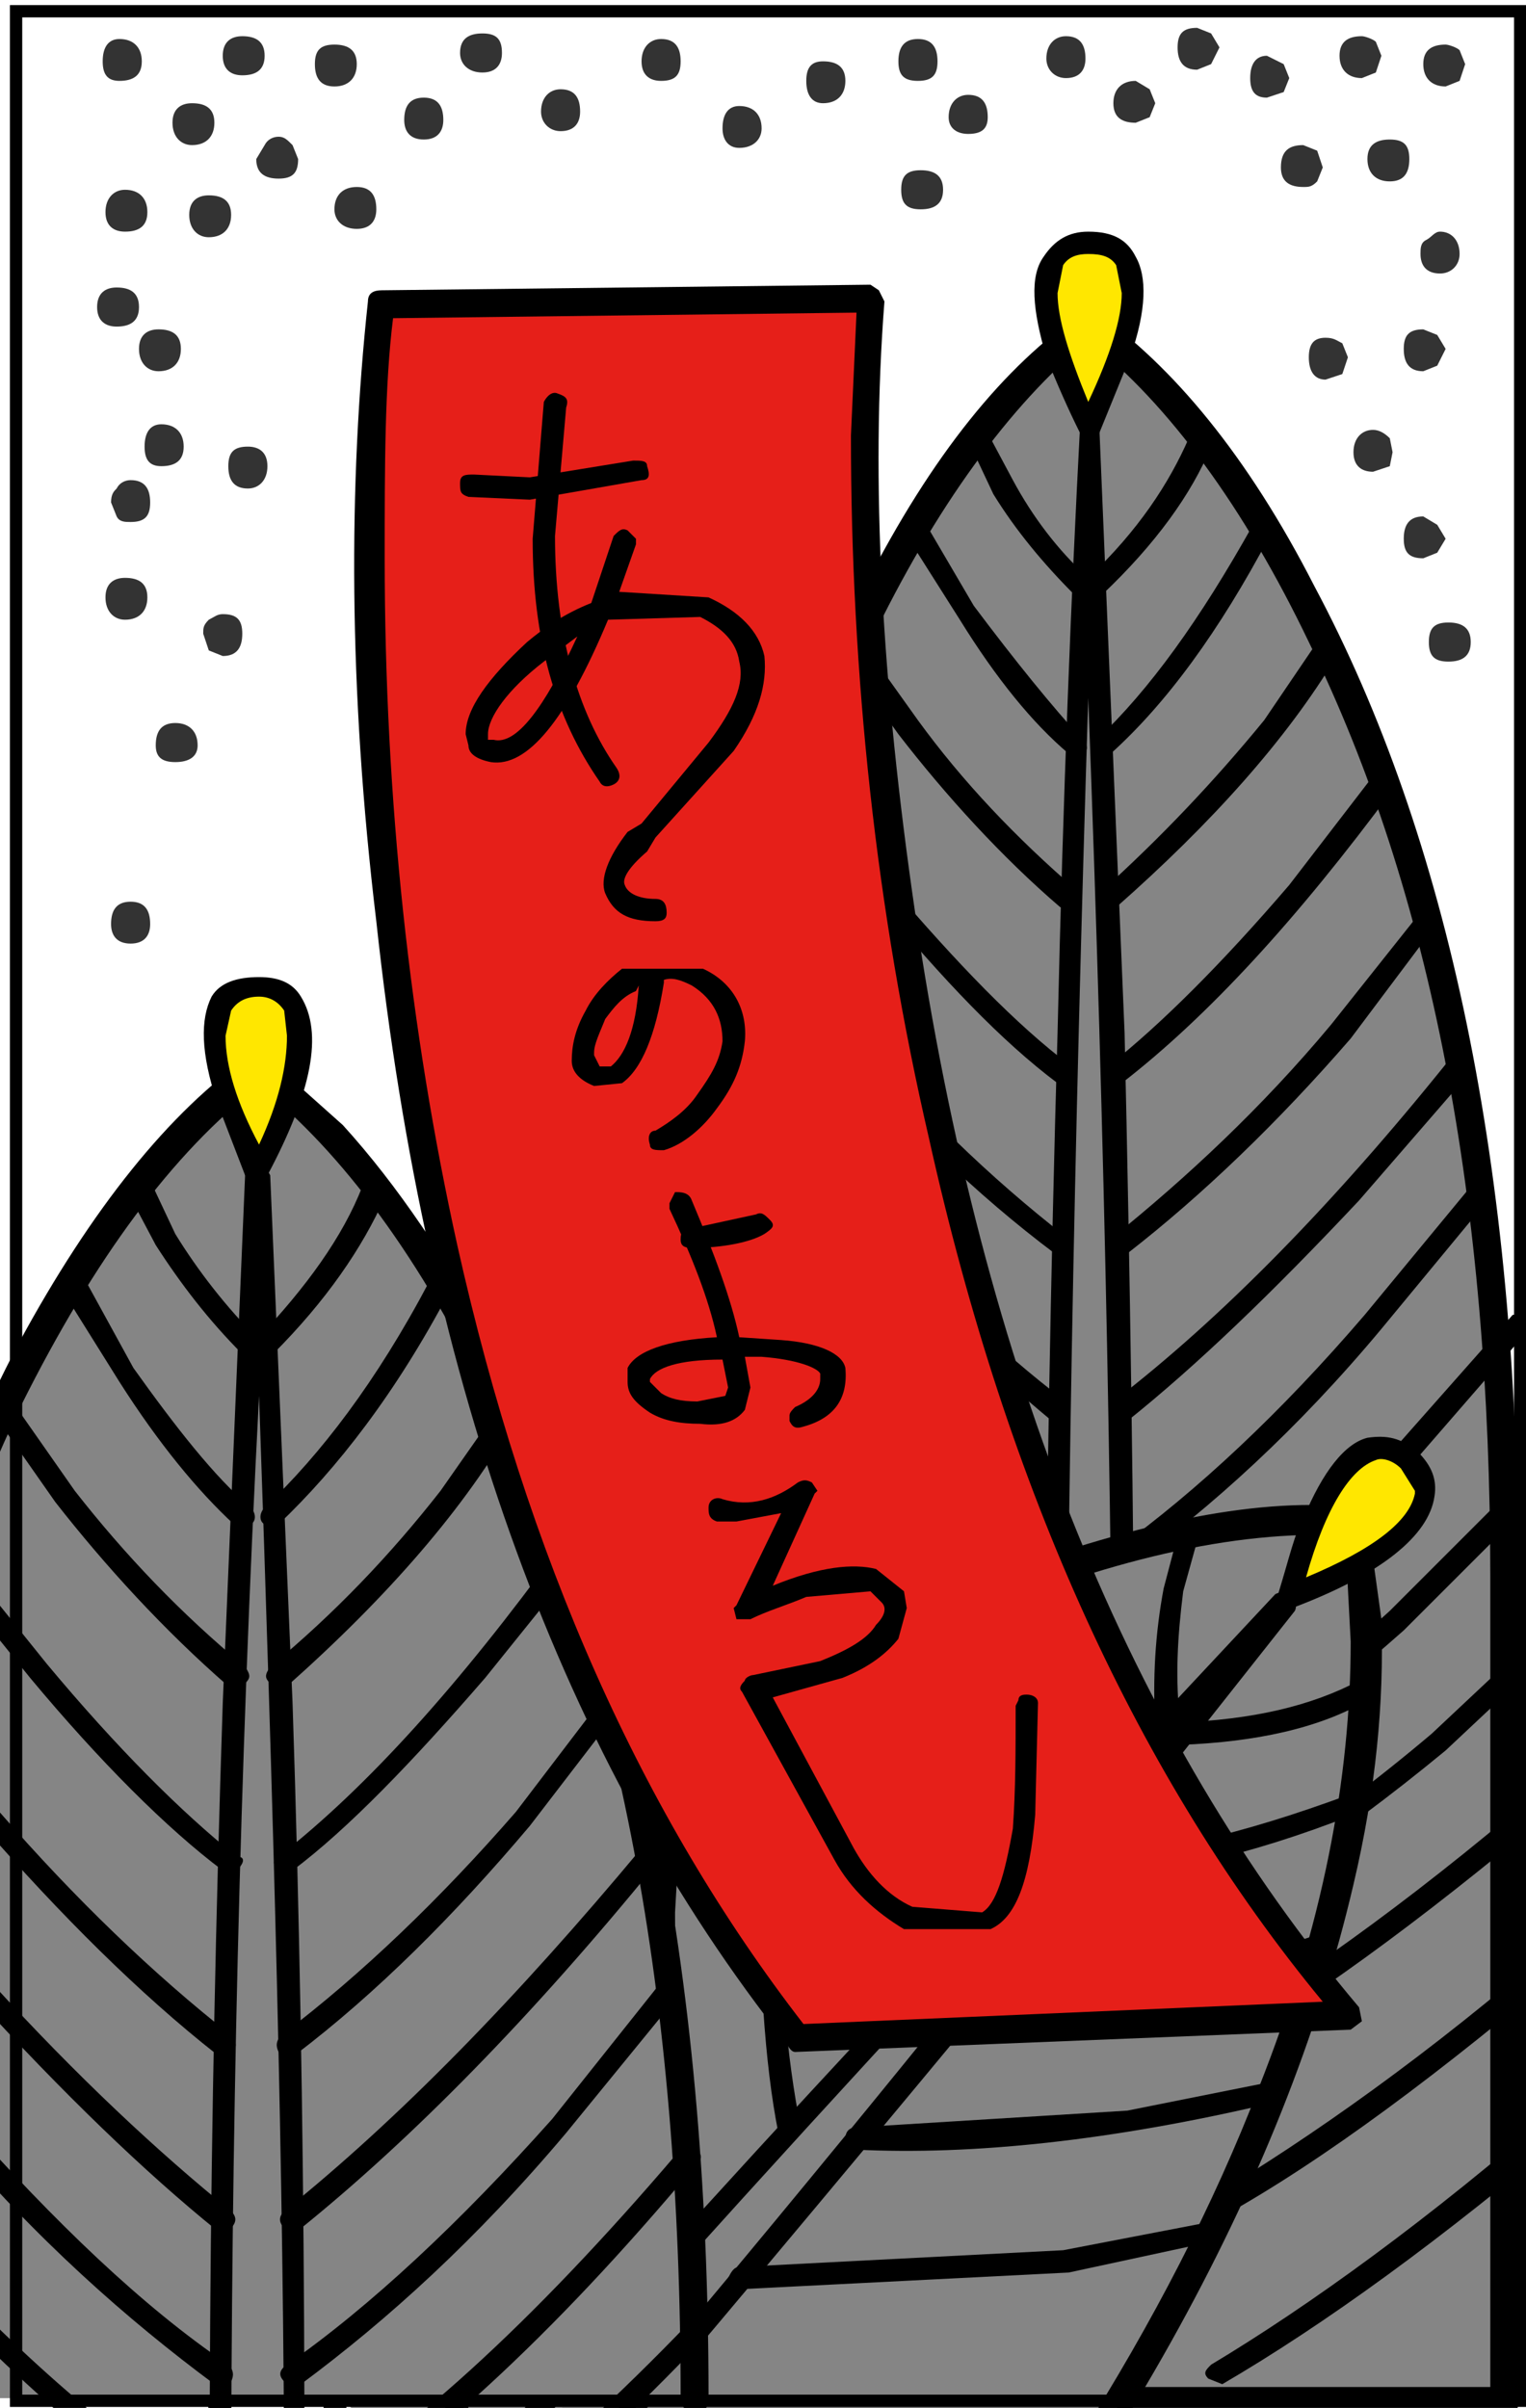 <?xml version="1.0" encoding="utf-8"?>
<!-- Generator: Adobe Illustrator 13.0.0, SVG Export Plug-In . SVG Version: 6.00 Build 14948)  -->
<!DOCTYPE svg PUBLIC "-//W3C//DTD SVG 1.1//EN" "http://www.w3.org/Graphics/SVG/1.1/DTD/svg11.dtd">
<svg version="1.1" id="圖層_1" xmlns="http://www.w3.org/2000/svg" xmlns:xlink="http://www.w3.org/1999/xlink" x="0px" y="0px"
	 width="372px" height="587px" viewBox="0 0 372 587" enable-background="new 0 0 372 587" xml:space="preserve">
<g>
	<g>
		<g>
			<path fill="#333333" d="M72.677,38.776l-1.361-3.402c-1.363-1.363-2.043-2.043-3.402-2.043c-1.362,0-2.722,0.68-3.403,2.043
				l-2.043,3.402c0,3.405,2.043,4.764,5.447,4.764C71.316,43.54,72.677,42.181,72.677,38.776z"/>
		</g>
	</g>
	<g>
		<g>
			<path fill="#333333" d="M52.259,29.926c0-3.402-2.042-4.763-5.445-4.763c-2.721,0-4.765,1.36-4.765,4.763
				c0,3.404,2.045,5.447,4.765,5.447C50.218,35.373,52.259,33.33,52.259,29.926z"/>
		</g>
	</g>
	<g>
		<g>
			<path fill="#333333" d="M44.093,85.057c0-3.403-2.044-4.766-5.447-4.766c-2.721,0-4.762,1.362-4.762,4.766
				c0,3.402,2.042,5.444,4.762,5.444C42.049,90.5,44.093,88.459,44.093,85.057z"/>
		</g>
	</g>
	<g>
		<g>
			<path fill="#333333" d="M141.418,27.206c0-3.404-1.357-5.444-4.762-5.444c-2.725,0-4.765,2.04-4.765,5.444
				c0,2.72,2.04,4.765,4.765,4.765C140.061,31.972,141.418,29.926,141.418,27.206z"/>
		</g>
	</g>
	<g>
		<g>
			<path fill="#333333" d="M108.069,29.246c0-3.403-1.364-5.444-4.764-5.444c-3.404,0-4.764,2.041-4.764,5.444
				c0,2.726,1.36,4.765,4.764,4.765C106.706,34.011,108.069,31.972,108.069,29.246z"/>
		</g>
	</g>
	<g>
		<g>
			<path fill="#333333" d="M223.771,9.51c-3.398,0-4.763,2.042-4.763,5.445c0,3.403,1.364,4.762,4.763,4.762
				c3.405,0,4.77-1.359,4.77-4.762C228.54,11.552,227.176,9.51,223.771,9.51z"/>
		</g>
	</g>
	<g>
		<g>
			<path fill="#333333" d="M185.66,31.29c0-3.403-2.043-5.447-5.446-5.447c-2.721,0-4.083,2.043-4.083,5.447
				c0,2.721,1.364,4.761,4.083,4.761C183.617,36.051,185.66,34.011,185.66,31.29z"/>
		</g>
	</g>
	<g>
		<g>
			<path fill="#333333" d="M36.606,122.49c0-3.403-1.361-5.444-4.767-5.444c-1.358,0-2.722,0.677-3.402,2.04
				c-0.679,0.682-1.36,1.362-1.36,3.402l1.36,3.404c0.68,1.361,2.043,1.361,3.402,1.361
				C35.245,127.254,36.606,125.894,36.606,122.49z"/>
		</g>
	</g>
	<g>
		<g>
			<path fill="#333333" d="M59.063,154.48c0-3.403-1.357-4.766-4.761-4.766c-1.363,0-2.043,0.681-3.404,1.362
				c-1.36,1.359-1.36,2.041-1.36,3.403l1.36,4.08l3.404,1.364C57.707,159.923,59.063,157.882,59.063,154.48z"/>
		</g>
	</g>
	<g>
		<g>
			<path fill="#333333" d="M48.177,181.705c0-3.403-2.043-5.448-5.446-5.448c-3.403,0-4.763,2.044-4.763,5.448
				c0,2.72,1.36,4.079,4.763,4.079C46.134,185.784,48.177,184.425,48.177,181.705z"/>
		</g>
	</g>
	<g>
		<g>
			<path fill="#333333" d="M35.924,51.708c0-3.403-2.042-5.447-5.443-5.447c-2.723,0-4.768,2.044-4.768,5.447
				c0,3.402,2.044,4.762,4.768,4.762C33.883,56.47,35.924,55.11,35.924,51.708z"/>
		</g>
	</g>
	<g>
		<g>
			<path fill="#333333" d="M34.566,14.955c0-3.402-2.044-5.445-5.447-5.445c-2.722,0-4.085,2.042-4.085,5.445
				c0,3.403,1.363,4.762,4.085,4.762C32.521,19.717,34.566,18.358,34.566,14.955z"/>
		</g>
	</g>
	<g>
		<g>
			<path fill="#333333" d="M314.292,19.037l-1.363-3.404l-4.083-2.04c-2.723,0-4.078,2.04-4.078,5.444s1.355,4.766,4.078,4.766
				l4.083-1.362L314.292,19.037z"/>
		</g>
	</g>
	<g>
		<g>
			<path fill="#333333" d="M281.624,25.163l-1.365-3.401l-3.399-2.045c-3.407,0-5.446,2.045-5.446,5.446
				c0,3.404,2.039,4.763,5.446,4.763l3.399-1.359L281.624,25.163z"/>
		</g>
	</g>
	<g>
		<g>
			<path fill="#333333" d="M343.558,38.776c0-3.402-1.358-4.765-4.761-4.765s-5.451,1.363-5.451,4.765
				c0,3.405,2.048,5.443,5.451,5.443C342.199,44.219,343.558,42.181,343.558,38.776z"/>
		</g>
	</g>
	<g>
		<g>
			<path fill="#333333" d="M355.812,61.916c0-3.402-2.045-5.447-4.766-5.447c-1.36,0-2.038,1.362-3.403,2.044
				c-1.362,0.681-1.362,2.041-1.362,3.402c0,2.722,1.362,4.761,4.766,4.761C353.767,66.679,355.812,64.638,355.812,61.916z"/>
		</g>
	</g>
	<g>
		<g>
			<path fill="#333333" d="M240.785,28.568c0-3.403-1.362-5.447-4.766-5.447c-2.718,0-4.763,2.043-4.763,5.447
				c0,2.722,2.046,4.081,4.763,4.081C239.426,32.649,240.785,31.29,240.785,28.568z"/>
		</g>
	</g>
	<g>
		<g>
			<path fill="#333333" d="M357.168,15.633l-1.356-3.402c-0.684-0.677-2.723-1.359-3.402-1.359c-3.4,0-5.449,1.359-5.449,4.761
				c0,3.404,2.049,5.447,5.449,5.447l3.402-1.363L357.168,15.633z"/>
		</g>
	</g>
	<g>
		<g>
			<path fill="#333333" d="M322.458,40.817l-1.362-4.083l-3.4-1.361c-3.403,0-5.443,1.361-5.443,5.444
				c0,3.402,2.04,4.766,5.443,4.766c1.36,0,2.042,0,3.4-1.364L322.458,40.817z"/>
		</g>
	</g>
	<g>
		<g>
			<path fill="#333333" d="M352.409,85.057l-2.047-3.403l-3.402-1.362c-3.401,0-4.759,1.362-4.759,4.766
				c0,3.402,1.357,5.444,4.759,5.444l3.402-1.361L352.409,85.057z"/>
		</g>
	</g>
	<g>
		<g>
			<path fill="#333333" d="M328.587,87.098l-1.363-3.405c-1.359-0.677-2.038-1.358-4.087-1.358c-2.718,0-4.081,1.358-4.081,4.763
				c0,3.403,1.364,5.445,4.081,5.445l4.087-1.362L328.587,87.098z"/>
		</g>
	</g>
	<g>
		<g>
			<path fill="#333333" d="M352.409,131.337l-2.047-3.404l-3.402-2.04c-3.401,0-4.759,2.04-4.759,5.444
				c0,3.401,1.357,4.764,4.759,4.764l3.402-1.363L352.409,131.337z"/>
		</g>
	</g>
	<g>
		<g>
			<path fill="#333333" d="M339.474,110.241l-0.677-3.403c-1.363-1.363-2.724-2.046-4.087-2.046c-2.719,0-4.768,2.046-4.768,5.449
				c0,3.401,2.049,4.762,4.768,4.762l4.087-1.36L339.474,110.241z"/>
		</g>
	</g>
	<g>
		<g>
			<path fill="#333333" d="M358.53,156.519c0-3.402-2.04-4.767-5.441-4.767c-3.402,0-4.769,1.364-4.769,4.767
				c0,3.403,1.366,4.766,4.769,4.766C356.49,161.286,358.53,159.923,358.53,156.519z"/>
		</g>
	</g>
	<g>
		<g>
			<path fill="#333333" d="M264.608,14.273c0-3.401-1.364-5.446-4.764-5.446c-2.721,0-4.768,2.044-4.768,5.446
				c0,2.722,2.047,4.763,4.768,4.763C263.244,19.037,264.608,16.995,264.608,14.273z"/>
		</g>
	</g>
	<g>
		<g>
			<path fill="#333333" d="M165.92,14.955c0-3.402-1.363-5.445-4.764-5.445c-2.723,0-4.761,2.042-4.761,5.445
				c0,3.403,2.039,4.762,4.761,4.762C164.557,19.717,165.92,18.358,165.92,14.955z"/>
		</g>
	</g>
	<g>
		<g>
			<path fill="#333333" d="M86.971,15.633c0-3.402-2.042-4.761-5.445-4.761c-3.399,0-4.764,1.359-4.764,4.761
				c0,3.404,1.363,5.447,4.764,5.447C84.929,21.08,86.971,19.037,86.971,15.633z"/>
		</g>
	</g>
	<g>
		<g>
			<path fill="#333333" d="M56.342,52.388c0-3.402-2.041-4.765-5.445-4.765c-2.72,0-4.765,1.362-4.765,4.765
				c0,3.404,2.045,5.444,4.765,5.444C54.302,57.833,56.342,55.792,56.342,52.388z"/>
		</g>
	</g>
	<g>
		<g>
			<path fill="#333333" d="M35.924,145.629c0-3.404-2.042-4.763-5.443-4.763c-2.723,0-4.768,1.359-4.768,4.763
				c0,3.403,2.044,5.446,4.768,5.446C33.883,151.076,35.924,149.033,35.924,145.629z"/>
		</g>
	</g>
	<g>
		<g>
			<path fill="#333333" d="M36.606,225.263c0-3.404-1.361-5.448-4.767-5.448c-3.402,0-4.763,2.044-4.763,5.448
				c0,2.722,1.36,4.761,4.763,4.761C35.245,230.023,36.606,227.984,36.606,225.263z"/>
		</g>
	</g>
	<g>
		<g>
			<path fill="#333333" d="M65.191,113.643c0-3.401-2.042-4.766-4.764-4.766c-3.403,0-4.768,1.364-4.768,4.766
				c0,3.403,1.365,5.444,4.768,5.444C63.149,119.086,65.191,117.046,65.191,113.643z"/>
		</g>
	</g>
	<g>
		<g>
			<path fill="#333333" d="M44.774,108.877c0-3.402-2.044-5.444-5.447-5.444c-2.722,0-4.083,2.042-4.083,5.444
				c0,3.403,1.361,4.766,4.083,4.766C42.73,113.643,44.774,112.28,44.774,108.877z"/>
		</g>
	</g>
	<g>
		<g>
			<path fill="#333333" d="M33.883,74.849c0-3.404-2.043-4.766-5.445-4.766c-2.723,0-4.763,1.362-4.763,4.766
				c0,3.401,2.04,4.766,4.763,4.766C31.84,79.614,33.883,78.249,33.883,74.849z"/>
		</g>
	</g>
	<g>
		<g>
			<path fill="#333333" d="M206.081,19.717c0-3.402-2.051-4.762-5.452-4.762c-2.718,0-4.079,1.36-4.079,4.762
				c0,3.403,1.362,5.446,4.079,5.446C204.03,25.163,206.081,23.121,206.081,19.717z"/>
		</g>
	</g>
	<g>
		<g>
			<path fill="#333333" d="M229.899,46.261c0-3.403-2.046-4.762-5.451-4.762c-3.399,0-4.757,1.358-4.757,4.762
				c0,3.402,1.357,4.765,4.757,4.765C227.854,51.026,229.899,49.663,229.899,46.261z"/>
		</g>
	</g>
	<g>
		<g>
			<path fill="#333333" d="M91.735,51.026c0-3.402-1.362-5.443-4.764-5.443c-3.403,0-5.445,2.041-5.445,5.443
				c0,2.723,2.042,4.766,5.445,4.766C90.373,55.792,91.735,53.749,91.735,51.026z"/>
		</g>
	</g>
	<g>
		<g>
			<path fill="#333333" d="M122.363,12.912c0-3.402-1.364-4.761-4.766-4.761c-3.404,0-5.445,1.359-5.445,4.761
				c0,2.721,2.042,4.765,5.445,4.765S122.363,15.633,122.363,12.912z"/>
		</g>
	</g>
	<g>
		<g>
			<path fill="#333333" d="M64.51,13.592c0-3.403-2.043-4.765-5.447-4.765c-2.721,0-4.761,1.362-4.761,4.765
				c0,3.403,2.042,4.766,4.761,4.766C62.467,18.358,64.51,16.995,64.51,13.592z"/>
		</g>
	</g>
	<g>
		<g>
			<path fill="#333333" d="M297.276,11.552l-2.041-3.401l-3.403-1.365c-3.398,0-4.764,1.365-4.764,4.766
				c0,3.402,1.365,5.443,4.764,5.443l3.403-1.363L297.276,11.552z"/>
		</g>
	</g>
	<g>
		<g>
			<path fill="#333333" d="M336.75,13.592l-1.355-3.403c-0.685-0.679-2.725-1.362-3.402-1.362c-3.404,0-5.449,1.362-5.449,4.765
				c0,3.403,2.045,5.444,5.449,5.444l3.402-1.358L336.75,13.592z"/>
		</g>
	</g>
	<g>
		<g>
			<path fill="#858585" d="M265.286,79.614c-16.33,10.887-33.345,31.987-49.683,63.294
				c-34.029,61.935-51.046,142.927-51.046,241.616l-25.181,200.779h227.321V384.524c0-98.688-17.013-179.681-50.365-241.616
				C299.318,111.601,282.302,90.5,265.286,79.614z"/>
		</g>
	</g>
	<g>
		<g>
			<path d="M267.334,76.21c-0.685-0.682-2.726-0.682-3.403,0c-19.062,12.93-36.755,34.709-53.091,66.698
				c-32.669,61.253-49.683,142.246-49.683,241.616l-25.18,200.091v0.688l1.357,2.041c0.682,0.676,1.364,1.359,2.043,1.359h227.321
				c2.725,0,3.405-0.684,3.405-3.399v-200.78c0-99.37-17.016-180.362-49.685-241.616C304.082,110.918,285.704,89.14,267.334,76.21z
				 M212.2,156.519c15.653-32.666,34.032-57.851,53.086-73.504c19.74,15.653,38.118,40.838,53.77,73.504
				c29.952,61.255,44.241,136.802,44.241,228.003v197.374H143.461l24.501-196.691v-0.683
				C167.962,293.321,182.934,217.774,212.2,156.519z"/>
		</g>
	</g>
	<g>
		<g>
			<path d="M265.286,102.071c-1.355,0-2.042,1.361-2.042,2.722c-2.039,38.797-4.081,87.798-5.44,147.013
				c-3.404,118.42-4.081,231.404-2.727,338.263c0,2.039,1.363,2.724,2.727,2.724c2.041,0,2.723-0.686,2.723-2.724l-0.682-110.259
				c0-98.69,2.037-201.463,5.441-309.679c4.087,108.216,6.128,210.988,6.128,309.679l-0.678,110.259
				c0,2.039,0.678,2.724,2.716,2.724c1.366,0,2.044-0.686,2.044-2.724c2.047-106.858,1.363-219.157-1.354-338.263l-6.128-147.013
				C268.013,103.433,267.334,102.071,265.286,102.071z"/>
		</g>
	</g>
	<g>
		<g>
			<path d="M241.465,106.838c-0.68-2.046-1.356-2.727-3.402-2.046c-2.043,0.682-2.721,2.046-1.355,4.085l5.441,11.571
				c5.444,8.848,12.251,17.016,19.731,24.5c1.364,1.361,2.728,1.361,4.091,0c1.363-1.358,1.363-2.722-0.686-4.082
				c-7.482-6.805-13.613-14.974-18.37-23.821L241.465,106.838z"/>
		</g>
	</g>
	<g>
		<g>
			<path d="M237.384,147.674l-11.57-19.74c-1.365-2.04-2.043-2.04-3.404-0.68c-2.038,0.68-2.038,2.042-1.36,3.403l12.935,20.419
				c8.844,14.291,17.69,25.181,26.543,32.668c0.679,1.362,2.719,1.362,3.404,0c1.355-0.681,1.355-2.04,0-3.404
				C256.44,172.173,247.593,161.286,237.384,147.674z"/>
		</g>
	</g>
	<g>
		<g>
			<path d="M263.244,221.177c0.687-2.041,0.687-3.403-0.677-4.084c-14.975-12.931-27.909-26.543-38.797-41.517l-13.611-19.056
				c-0.681-1.361-2.041-2.04-3.402-0.679c-1.364,0.679-2.04,2.042-1.364,4.084l13.613,19.054
				c11.569,14.976,25.185,29.95,39.475,42.199h4.764V221.177z"/>
		</g>
	</g>
	<g>
		<g>
			<path d="M261.205,263.376c1.362-1.362,1.362-2.724,0-3.401c-13.612-10.21-27.902-25.186-44.238-44.241l-20.417-26.545
				c-0.679-1.36-2.729-1.36-4.086-0.678c-1.36,2.04-1.36,3.403,0,4.081l21.099,26.546c16.339,19.737,30.628,34.708,44.242,44.917
				L261.205,263.376z"/>
		</g>
	</g>
	<g>
		<g>
			<path d="M260.526,305.571c0.679-2.041,0.679-2.723-0.682-4.084c-18.38-14.29-36.074-31.306-53.088-51.722L186.34,223.22
				c-0.68-2.042-2.723-2.042-4.085-0.678c-2.04,0.678-2.04,2.039-0.678,3.403c0,2.041,6.805,10.885,21.1,27.222
				c17.017,20.419,35.388,38.112,54.45,52.406h3.4V305.571z"/>
		</g>
	</g>
	<g>
		<g>
			<path d="M176.129,257.93l-2.72,0.68c-0.684,1.365-0.684,2.042,0,3.403l26.542,30.626c21.098,22.459,40.156,40.157,56.488,53.769
				l3.405-0.683l0.683-2.041l-0.683-2.04c-16.331-12.253-35.396-30.627-55.815-52.41l-26.535-30.625
				C176.809,258.61,176.809,257.93,176.129,257.93z"/>
		</g>
	</g>
	<g>
		<g>
			<path d="M172.726,289.236c-0.681-1.361-2.039-2.039-3.402-0.679c-1.362,1.362-2.041,2.722-0.681,4.082l25.177,31.309
				c21.106,24.502,42.199,43.561,61.942,57.856l4.081-0.687c0.683-2.038,0.683-2.717-1.363-3.4
				c-19.733-14.294-39.475-33.351-60.569-57.173L172.726,289.236z"/>
		</g>
	</g>
	<g>
		<g>
			<path d="M162.516,320.545l-4.083-0.68c-0.68,1.362-1.357,2.722,0,4.083l31.311,36.071c24.497,25.186,46.964,44.234,66.021,55.131
				c2.04,0.686,2.718,0.686,4.08-0.686c0.682-2.035,0.682-3.401-1.363-4.081c-18.373-11.566-40.838-29.266-64.661-54.448
				L162.516,320.545z"/>
		</g>
	</g>
	<g>
		<g>
			<path fill="#FFE700" d="M265.286,104.111l9.531-22.458c3.404-14.976,0.678-22.458-9.531-22.458
				c-9.521,0-12.25,7.484-8.162,22.458C258.481,89.14,261.882,96.627,265.286,104.111z"/>
		</g>
	</g>
	<g>
		<g>
			<path d="M275.495,87.098c4.089-11.569,4.089-19.738,1.364-24.501c-2.042-4.083-5.446-6.126-11.573-6.126
				c-4.76,0-8.162,2.044-10.887,6.126c-3.403,4.764-2.726,12.932,0.678,24.501c2.727,6.805,5.449,12.934,8.167,18.377
				c0.687,1.363,1.364,1.363,2.042,1.363c2.048,0,2.727,0,2.727-1.363L275.495,87.098z M265.286,61.916
				c3.402,0,5.45,0.68,6.806,2.722l1.36,6.805c0,6.125-2.716,14.976-8.165,26.544c-4.759-11.568-7.482-20.418-7.482-26.544
				l1.359-6.805C260.526,62.597,262.567,61.916,265.286,61.916z"/>
		</g>
	</g>
	<g>
		<g>
			<path d="M163.88,364.104c-1.365-0.68-2.724-0.68-4.084,0c-1.364,1.363-1.364,3.406,0,4.09l29.947,29.257
				c23.142,21.103,44.915,37.434,66.021,49.011c2.04,0.679,2.718,0.679,4.08-0.687c0.682-2.037,0.682-3.399-1.363-3.399
				c-20.419-12.251-42.192-27.909-65.339-49.686L163.88,364.104z"/>
		</g>
	</g>
	<g>
		<g>
			<path d="M148.906,391.325c-0.684-0.681-2.722-0.681-4.083,0c-0.684,1.364-0.684,3.405,0,4.091l34.028,31.306
				c27.229,22.457,53.09,39.474,77.589,50.368c1.364,0.677,3.404,0,4.086-0.687c0-2.04,0-3.404-2.045-4.085
				c-24.5-10.211-49.002-27.227-76.227-49.678L148.906,391.325z"/>
		</g>
	</g>
	<g>
		<g>
			<path d="M138.016,417.868c-0.682-1.355-2.039-1.355-3.402,0c-2.041,1.371-2.041,2.727,0,4.09l22.462,20.417
				c17.691,14.973,32.667,26.54,46.277,34.029l3.404-0.686c1.363-2.032,0.679-3.4-0.676-4.078
				c-12.937-7.486-27.91-19.057-45.602-33.354L138.016,417.868z"/>
		</g>
	</g>
	<g>
		<g>
			<path d="M293.196,104.793c-1.364-0.681-2.728,0-3.405,2.046c-4.764,10.886-12.248,22.458-24.504,34.029
				c-0.678,2.042-0.678,3.404,0,4.082c1.364,1.361,2.726,1.361,3.403,0c12.935-12.25,21.778-24.5,26.546-36.071
				C295.235,106.838,295.235,105.475,293.196,104.793z"/>
		</g>
	</g>
	<g>
		<g>
			<path d="M308.846,127.254c-1.359-1.36-3.398-1.36-3.398,0.68c-12.937,23.143-25.188,40.158-38.11,52.406
				c-2.05,1.365-2.05,2.042,0,3.404c0.676,1.362,2.719,1.362,3.399,0c13.612-12.25,26.54-29.945,38.79-53.086
				C310.888,129.296,310.888,127.254,308.846,127.254z"/>
		</g>
	</g>
	<g>
		<g>
			<path d="M325.187,155.84c-2.049-1.36-3.402-0.682-4.09,0.679l-12.928,19.056c-12.254,14.974-25.183,28.586-39.48,41.517
				c-1.354,1.364-1.354,2.722-0.676,4.084h4.079c23.144-20.418,41.521-40.837,53.772-61.254
				C326.543,158.56,325.865,157.201,325.187,155.84z"/>
		</g>
	</g>
	<g>
		<g>
			<path d="M338.797,188.51l-4.087,0.678l-20.418,26.545c-16.331,19.056-31.306,34.032-44.237,44.241
				c-1.365,0.677-1.365,2.039,0,3.401l3.397,0.677c21.106-16.333,42.881-40.155,66.021-71.463
				C340.152,191.913,340.152,190.55,338.797,188.51z"/>
		</g>
	</g>
	<g>
		<g>
			<path d="M349.008,222.541c-2.049-1.364-2.728-1.364-3.407,0.678L324.5,249.764c-17.014,20.417-35.392,37.433-53.087,51.722
				c-1.358,1.362-1.358,2.044-0.677,4.085h4.081c18.379-14.292,36.757-31.988,54.446-52.406l20.422-27.223
				C350.362,224.58,350.362,223.219,349.008,222.541z"/>
		</g>
	</g>
	<g>
		<g>
			<path d="M357.168,258.61h-4.079c-27.902,34.711-55.128,62.618-81.675,83.037l-0.678,2.039l0.678,2.041l3.403,0.682
				c17.015-13.61,35.392-31.308,56.489-53.769l26.545-30.625C359.216,260.652,358.53,259.291,357.168,258.61z"/>
		</g>
	</g>
	<g>
		<g>
			<path d="M361.935,288.558l-3.404,0.679l-25.86,31.309c-20.418,23.823-40.837,42.879-60.578,57.173
				c-1.355,0.684-1.355,1.362-0.679,3.4l4.082,0.687c19.74-14.296,40.838-33.354,61.255-57.856l25.869-31.309
				C363.297,291.279,363.297,289.92,361.935,288.558z"/>
		</g>
	</g>
	<g>
		<g>
			<path d="M272.774,410.385c-1.362,1.362-2.039,2.047-1.362,4.081c0.68,1.371,2.728,1.371,4.082,0.686
				c19.74-10.896,40.838-29.944,66.02-55.131l31.312-36.071c0.68-0.682,0.68-2.722,0-4.084l-4.086,0.682l-31.306,35.39
				C312.929,381.119,291.832,398.818,272.774,410.385z"/>
		</g>
	</g>
	<g>
		<g>
			<path d="M271.413,445.774c0.679,1.365,2.039,1.365,3.404,0.687c21.098-11.577,43.562-27.908,67.382-49.011l29.266-29.257
				c1.361-1.37,1.361-2.727-0.687-4.09c-0.675-0.68-2.039-0.68-3.399,0l-28.582,28.586c-23.82,21.776-45.603,37.435-66.705,49.686
				C270.736,442.375,270.736,443.738,271.413,445.774z"/>
		</g>
	</g>
	<g>
		<g>
			<path d="M271.413,476.404c0,0.687,2.039,1.363,3.404,0.687c24.501-10.895,50.369-27.911,77.592-50.368l33.347-31.307
				c1.363-0.684,1.363-2.726,0-4.088c-0.678-0.684-2.041-0.684-3.402,0l-33.345,31.313c-26.55,22.451-52.409,39.467-76.917,49.677
				C270.736,472.999,270.055,474.364,271.413,476.404z"/>
		</g>
	</g>
	<g>
		<g>
			<path d="M426.59,394.047c-0.677-1.357-2.038-1.357-3.401,0l-42.876,38.12c-31.992,27.908-61.257,49.004-85.076,63.292
				c-1.361,1.365-2.04,2.048-0.676,4.084l3.4,0.683c24.498-14.297,53.764-36.071,86.432-63.975l42.197-38.115
				C427.953,397.45,427.953,395.416,426.59,394.047z"/>
		</g>
	</g>
	<g>
		<g>
			<path d="M426.59,434.884c-0.677-1.355-2.038-1.355-3.401,0l-42.876,38.115c-31.992,27.91-61.257,48.33-85.076,62.618
				c-1.361,1.357-2.04,2.725-0.676,4.08l3.4,0.677c24.498-13.608,53.764-35.383,86.432-63.284l42.197-38.118
				C427.953,437.607,427.953,436.251,426.59,434.884z"/>
		</g>
	</g>
	<g>
		<g>
			<path d="M426.59,475.719l-3.401-0.678l-42.876,38.112c-31.992,27.906-61.257,49.012-85.076,63.299
				c-1.361,1.359-2.04,2.042-0.676,3.405l3.4,1.355c24.498-14.29,53.764-35.387,86.432-63.289l42.197-38.801
				C427.953,477.767,427.953,476.404,426.59,475.719z"/>
		</g>
	</g>
	<g>
		<g>
			<path fill="#858585" d="M246.23,386.563c-70.102,25.867-139.525,79.632-208.944,158.586l161.985,140.2
				c68.741-78.945,111.616-155.182,127.271-228.68c5.448-23.143,7.488-44.24,6.127-63.302l-2.728-22.458
				C308.846,368.193,280.944,373.63,246.23,386.563z"/>
		</g>
	</g>
	<g>
		<g>
			<path d="M35.245,547.868l4.765-0.684c63.976-73.499,127.953-123.866,193.972-151.769c35.391-14.982,66.695-22.463,93.922-21.103
				l1.36,25.862c0,33.353-6.806,69.422-22.456,108.896c-21.781,56.494-59.215,115.026-110.258,174.231l-0.679,2.047l0.679,2.726
				l5.44-0.685c68.746-78.953,110.938-155.178,127.952-228.004c5.452-23.138,7.492-44.237,6.808-64.657l-3.403-24.505
				c0-2.032-0.677-2.716-2.04-2.716c-23.82-2.722-53.084,3.4-88.479,16.326c-70.101,27.228-138.842,79.64-207.583,159.267
				C33.883,545.15,33.883,545.827,35.245,547.868z"/>
		</g>
	</g>
	<g>
		<g>
			<path d="M314.978,388.612c-1.364-0.686-2.726-0.686-4.089,0l-87.795,93.915C152.991,557.391,88.331,630.902,28.438,702.366
				c-1.36,2.042-0.679,2.725,0.68,4.078l3.403-0.677c74.869-89.156,157.221-181.038,245.701-274.965
				c-78.271,99.366-157.221,193.296-237.531,282.451l-1.362,1.361c0,1.362,0.681,2.04,1.362,2.719c1.358,1.372,2.722,1.372,4.085,0
				c61.931-69.414,125.229-144.282,191.245-223.915l79.636-100.729C316.333,391.325,315.656,389.289,314.978,388.612z"/>
		</g>
	</g>
	<g>
		<g>
			<path d="M290.469,372.275c-2.037-0.679-2.717,0-3.4,2.038l-3.405,12.929c-2.039,10.895-2.719,21.786-2.039,34.03
				c0,1.37,1.362,2.047,3.402,2.047l2.726-2.723c-1.363-11.567-0.685-21.776,0.68-32.668l3.399-12.252
				C292.511,374.313,291.832,373.63,290.469,372.275z"/>
		</g>
	</g>
	<g>
		<g>
			<path d="M262.567,379.082c-1.362-0.679-2.723,0-3.404,2.038l-4.086,24.507c-2.041,18.372-3.403,33.346-1.354,45.593l2.718,2.048
				c1.364,0,2.042-0.684,2.042-2.725c-0.678-11.57-0.678-25.869,2.046-44.236l4.081-23.823
				C264.608,381.119,264.608,379.082,262.567,379.082z"/>
		</g>
	</g>
	<g>
		<g>
			<path d="M229.899,391.325c-2.046,0-2.724,0-3.4,2.044l-2.729,25.184c-0.677,20.419,0,40.835,3.405,61.257
				c0,1.361,0.678,2.718,2.724,2.718c1.357-0.679,2.719-2.036,2.042-3.403c-2.726-19.734-3.401-40.152-2.042-60.57l2.042-23.822
				C232.618,392.689,231.257,391.325,229.899,391.325z"/>
		</g>
	</g>
	<g>
		<g>
			<path d="M189.743,414.466c-2.04,0-3.403,0.686-3.403,2.724l-1.363,35.394c0,27.226,1.363,50.36,4.767,67.374
				c0,1.372,0.681,2.049,3.399,2.049c1.365-0.678,2.044-2.049,2.044-3.404c-3.403-17.016-5.443-38.793-4.763-65.335l2.04-35.4
				C192.464,415.837,191.104,415.151,189.743,414.466z"/>
		</g>
	</g>
	<g>
		<g>
			<path d="M164.557,428.078c-2.041-0.679-2.72,0-3.4,2.046l-2.041,36.071c-0.684,28.587,2.041,55.812,6.804,79.631l1.363,2.042
				l2.041,0.684c2.042-0.684,2.722-2.046,2.042-3.401c-5.446-24.505-6.809-50.368-6.809-78.954l2.044-35.393
				C166.601,428.76,165.92,428.078,164.557,428.078z"/>
		</g>
	</g>
	<g>
		<g>
			<path d="M132.571,450.542c-2.044,0-3.404,1.354-3.404,2.725l0.684,42.87c1.358,31.997,4.08,59.222,7.483,81.674
				c0.682,1.37,2.043,2.047,3.405,2.047c2.042,0,2.042-1.364,2.042-3.405c-3.403-21.093-6.804-48.318-7.488-80.314l-0.68-42.87
				C134.613,451.896,133.931,450.542,132.571,450.542z"/>
		</g>
	</g>
	<g>
		<g>
			<path d="M107.391,471.64c-2.043,0-2.725,0.679-2.725,2.046l-1.36,44.237c0,33.346,3.4,62.613,8.849,88.481
				c0.68,1.355,2.041,2.034,3.404,2.034c2.042-0.679,2.721-2.034,2.042-3.403c-5.445-25.177-8.849-54.448-8.849-87.111l1.361-43.56
				C110.111,472.999,109.433,472.318,107.391,471.64z"/>
		</g>
	</g>
	<g>
		<g>
			<path d="M77.442,490.017c-1.365,0-2.722,0.684-2.722,2.717v49.691c2.041,38.112,6.805,68.061,14.97,90.521
				c0.68,1.362,1.364,2.044,3.404,1.362c1.361-0.682,2.043-1.362,1.361-3.404c-7.486-21.78-12.249-51.721-14.294-88.479v-49.691
				C80.162,490.7,79.482,490.017,77.442,490.017z"/>
		</g>
	</g>
	<g>
		<g>
			<path fill="#FFE700" d="M314.292,389.289c7.491-2.725,14.972-6.806,21.103-10.886c12.926-8.178,15.651-16.338,8.164-22.467
				c-7.485-6.125-14.293-2.724-21.1,10.888C319.056,374.313,315.656,381.119,314.292,389.289z"/>
		</g>
	</g>
	<g>
		<g>
			<path d="M349.686,364.789c0.677-4.089-0.678-7.49-4.085-10.895c-4.086-3.401-7.487-4.083-12.255-3.401
				c-5.442,1.362-10.888,8.169-15.65,19.732c-2.04,3.404-3.403,9.531-6.121,18.385l0.678,2.715l2.725,0.688
				C336.75,383.837,348.32,374.313,349.686,364.789z M344.92,363.424v0.68c-1.362,6.808-10.21,13.615-26.541,20.421
				c4.758-17.015,10.885-26.544,17.016-28.588c1.355-0.68,4.079,0,6.12,2.044L344.92,363.424z"/>
		</g>
	</g>
	<g>
		<g>
			<path d="M50.897,528.134c0-1.368-1.359-2.727-2.72-2.046c-2.045,0-2.723,0.678-2.723,2.724l3.4,43.56
				c4.083,34.034,10.209,61.937,19.06,85.757c0.681,2.04,2.04,2.725,3.402,1.355c2.042,0,2.042-1.355,1.361-3.403
				c-8.167-23.135-14.971-51.045-18.376-84.387L50.897,528.134z"/>
		</g>
	</g>
	<g>
		<g>
			<path d="M334.71,411.064c-1.364-2.037-2.04-2.722-3.403-1.358c-11.569,6.131-25.859,9.532-44.238,10.21
				c-2.042,0.679-2.042,2.042-2.042,3.402c0,2.039,0.678,2.723,2.726,2.039c18.37-0.685,34.031-4.086,45.594-10.892
				C335.395,413.107,335.395,412.431,334.71,411.064z"/>
		</g>
	</g>
	<g>
		<g>
			<path d="M258.481,455.986c0.682,1.361,2.045,2.719,3.398,2.719c19.743-1.357,42.201-6.121,68.062-16.33
				c2.049-0.688,2.728-2.043,2.049-3.402c-0.686-2.042-2.049-2.722-3.404-1.365c-25.867,9.532-48.328,14.977-67.381,14.977
				C259.845,452.584,258.481,453.947,258.481,455.986z"/>
		</g>
	</g>
	<g>
		<g>
			<path d="M233.983,486.614c0,1.362,1.36,2.719,3.4,2.719c32.671,0,61.254-4.759,85.074-12.929c2.042,0,2.728-1.363,2.042-3.404
				c-0.677-1.359-2.042-2.036-3.403-1.359c-23.82,8.169-51.723,11.569-83.713,11.569
				C235.342,483.209,233.983,484.573,233.983,486.614z"/>
		</g>
	</g>
	<g>
		<g>
			<path d="M206.081,521.329c0,2.034,0.676,2.718,2.717,2.718c27.91,1.36,61.938-2.04,102.091-11.572
				c1.363-0.679,2.041-1.356,1.363-2.726c0-2.031-1.363-2.718-3.405-2.031l-34.028,6.806l-66.021,4.079
				C206.757,518.603,206.081,519.958,206.081,521.329z"/>
		</g>
	</g>
	<g>
		<g>
			<path d="M177.494,555.359c0,2.031,1.357,2.716,2.721,2.716l80.312-4.083l34.71-7.486c2.041-0.679,2.725-1.355,2.725-2.724
				c-0.685-2.035-2.046-2.723-3.4-2.035l-35.396,6.805l-78.948,4.082C178.851,552.633,178.171,553.991,177.494,555.359z"/>
		</g>
	</g>
	<g>
		<g>
			<path fill="#858585" d="M79.482,275.625l-16.333-14.974c-18.375,11.572-36.072,34.03-53.769,66.699
				c-35.392,66.019-53.767,151.772-53.767,257.264h213.71c0-105.491-17.698-191.246-53.087-257.265
				C105.348,306.935,93.096,289.92,79.482,275.625z"/>
		</g>
	</g>
	<g>
		<g>
			<path d="M64.51,257.249c-1.361-0.677-2.043-0.677-3.403,0c-19.736,13.612-38.794,37.433-56.492,70.102
				c-34.708,66.019-52.404,151.772-52.404,257.264c0,2.048,1.359,3.404,3.403,3.404c2.722,0,3.405-1.357,3.405-3.404
				c0-97.315,15.652-178.31,46.278-242.293c17.697-35.387,36.752-61.251,57.853-77.586c20.418,16.335,39.476,42.199,56.493,77.588
				c31.305,63.983,46.279,144.977,46.279,242.292c0,2.048,1.363,3.404,3.404,3.404c2.722,0,3.402-1.357,3.402-3.404
				c0-105.491-17.695-191.246-52.407-257.264c-11.57-20.417-23.139-38.115-36.751-53.089L64.51,257.249z"/>
		</g>
	</g>
	<g>
		<g>
			<path d="M63.149,284.473c-2.042,0-3.402,0.682-3.402,2.043l-5.444,128.636c-3.404,102.772-4.083,200.092-2.043,294.022
				c0,1.354,0.68,2.722,2.723,2.722c1.362,0,2.724-1.368,2.724-2.722l-1.362-95.962c0-91.205,2.043-181.731,6.805-272.928
				c3.406,98.688,6.126,189.885,6.126,272.928l-1.36,95.962c0,1.354,1.36,2.722,2.724,2.722c2.041,0,2.72-1.368,2.72-2.722
				c1.364-92.563,1.364-191.251-2.042-294.022l-5.447-128.636C65.191,285.154,64.51,284.473,63.149,284.473z"/>
		</g>
	</g>
	<g>
		<g>
			<path d="M37.287,289.236c-1.362-1.361-2.042-2.039-3.403-1.361c-2.043,0.683-2.721,2.045-2.043,4.084l6.128,11.571
				c6.125,9.527,12.93,18.375,21.095,26.544c1.364,1.362,2.728,1.362,4.085,0c1.361-0.682,1.361-2.724,0-3.405
				c-8.167-8.168-14.972-17.014-20.418-25.858L37.287,289.236z"/>
		</g>
	</g>
	<g>
		<g>
			<path d="M20.954,312.377c-0.681-2.042-2.045-2.042-4.084-1.358c-2.046,1.358-2.046,2.04-1.363,4.08l13.613,21.779
				c9.526,14.976,19.058,26.546,27.905,34.718c2.039,0.679,2.722,0.679,4.083,0c1.36-0.686,1.36-2.727,0-4.087
				c-8.848-7.489-18.376-19.738-28.585-34.032L20.954,312.377z"/>
		</g>
	</g>
	<g>
		<g>
			<path d="M3.938,343.004c-0.679-2.04-2.726-2.04-3.403-1.357c-2.042,1.357-2.724,2.039-1.362,4.079l14.293,20.419
				c12.25,15.661,26.544,31.306,42.194,44.92l4.087-0.68c1.36-1.357,1.36-2.042,0-4.078c-15.654-12.938-29.266-27.225-41.519-42.883
				L3.938,343.004z"/>
		</g>
	</g>
	<g>
		<g>
			<path d="M57.707,452.584c-13.614-10.897-29.269-26.542-46.285-46.957l-22.459-27.908l-3.403-0.686
				c-1.361,0.686-1.361,2.049-0.681,4.086l22.465,27.908c17.013,20.418,33.348,36.747,46.958,46.959h3.405
				C59.747,453.947,59.747,452.584,57.707,452.584z"/>
		</g>
	</g>
	<g>
		<g>
			<path d="M56.342,496.138c-19.056-14.967-38.114-33.347-56.489-54.451l-21.781-28.579c-0.682-1.361-2.04-1.361-3.401-0.677
				c-2.041,0.677-2.041,2.035-0.682,3.405l21.779,29.256c19.055,21.788,38.114,40.836,57.169,55.817
				c2.044,0.677,3.405,0.677,4.085-0.685C57.707,498.864,57.707,497.509,56.342,496.138z"/>
		</g>
	</g>
	<g>
		<g>
			<path d="M56.342,543.104c1.364-1.357,1.364-2.729,0-4.08c-17.697-14.294-37.433-32.676-58.531-55.814l-28.586-32.667h-4.083
				c-0.68,1.354-0.68,2.725,0,4.079l28.588,31.993c21.777,23.821,41.515,42.875,59.21,57.167L56.342,543.104z"/>
		</g>
	</g>
	<g>
		<g>
			<path d="M56.342,580.536c0.682-1.355,0.682-2.725-0.683-4.084c-21.094-14.287-42.194-34.706-64.658-59.896l-26.54-33.348h-4.085
				c-1.358,0.688-1.358,1.364-0.678,3.405l27.224,33.343c21.776,25.869,44.24,45.609,65.334,61.256L56.342,580.536z"/>
		</g>
	</g>
	<g>
		<g>
			<path d="M56.342,615.243c0.682-1.353,0-2.719-1.361-4.082c-19.737-11.564-42.878-29.947-68.739-57.169l-32.672-37.435h-4.082
				c-2.044,0.683-2.044,2.046-0.68,3.4l33.349,37.433c26.543,27.225,49.682,46.968,70.102,59.221
				C54.302,617.291,54.981,616.611,56.342,615.243z"/>
		</g>
	</g>
	<g>
		<g>
			<path fill="#FFE700" d="M63.149,285.836c3.403-8.17,6.805-15.654,8.167-22.459c4.085-14.975,1.361-23.143-8.167-23.143
				c-10.209,0-13.611,8.167-8.847,23.143C56.342,270.182,59.063,277.665,63.149,285.836z"/>
		</g>
	</g>
	<g>
		<g>
			<path d="M63.149,238.194c-5.442,0-9.527,1.362-11.568,4.764c-2.726,5.443-2.726,13.613,1.359,25.862l6.807,17.696
				c1.36,1.36,2.044,2.042,3.402,2.042l2.042-2.042c10.886-20.417,13.613-34.711,8.166-43.558
				C71.316,239.556,67.914,238.194,63.149,238.194z M56.342,246.361c1.364-2.045,3.404-3.404,6.807-3.404
				c2.721,0,4.767,1.359,6.125,3.404l0.68,6.125c0,7.489-2.039,16.333-6.805,26.542c-5.442-10.209-8.167-19.054-8.167-26.542
				L56.342,246.361z"/>
		</g>
	</g>
	<g>
		<g>
			<path d="M56.342,648.596c0.682-1.354,0-2.722-0.683-3.4c-21.776-12.25-44.916-29.951-70.1-51.724l-31.308-30.629h-3.403
				c-1.36,1.357-1.36,2.726-0.681,4.081l31.989,29.948c25.186,23.146,48.326,40.159,70.782,53.087L56.342,648.596z"/>
		</g>
	</g>
	<g>
		<g>
			<path d="M91.735,287.875c-1.362-0.678-2.72,0-3.404,1.361c-4.763,12.252-13.609,24.504-25.864,37.433
				c-1.36,0.683-1.36,2.724,0,3.406c1.365,1.362,2.725,1.362,4.085,0c12.93-12.934,21.778-25.862,27.224-38.116
				C93.776,289.92,93.776,289.236,91.735,287.875z"/>
		</g>
	</g>
	<g>
		<g>
			<path d="M108.749,311.019c-2.043-0.684-3.401-0.684-4.083,1.358c-12.932,24.501-26.541,42.2-40.155,55.133
				c-1.361,1.361-1.361,3.401,0,4.087c1.358,0.679,2.722,0.679,3.403,0c14.294-13.616,28.583-31.995,41.518-56.496
				C110.791,313.059,110.111,312.377,108.749,311.019z"/>
		</g>
	</g>
	<g>
		<g>
			<path d="M125.083,341.646c-1.359-0.681-2.72-0.681-3.399,1.359l-14.293,20.418c-12.252,15.658-25.865,29.945-41.521,42.883
				c-1.358,2.037-1.358,2.721,0,4.078l4.084,0.68c24.503-21.775,43.56-43.555,55.813-65.338
				C127.124,343.686,127.124,343.004,125.083,341.646z"/>
		</g>
	</g>
	<g>
		<g>
			<path d="M139.377,377.033l-3.401,0.686c-23.825,32.666-46.284,57.849-68.061,74.865c-1.363,0.684-1.363,1.363-0.682,3.402h4.083
				c13.612-10.212,29.265-26.541,46.962-46.959l22.461-27.909C141.418,379.082,141.418,377.719,139.377,377.033z"/>
		</g>
	</g>
	<g>
		<g>
			<path d="M150.947,412.431c-1.359-0.685-2.723-0.685-3.403,0.677l-21.776,28.579c-18.377,21.104-37.437,39.483-57.172,54.451
				c-1.364,1.371-1.364,2.727-0.68,4.088c1.359,1.361,2.039,1.361,4.085,0.684c19.734-14.98,38.79-34.029,57.167-55.816
				l22.46-29.256C152.991,414.466,152.991,413.107,150.947,412.431z"/>
		</g>
	</g>
	<g>
		<g>
			<path d="M159.796,450.542h-3.4c-30.628,36.757-59.214,66.015-87.121,88.481c-1.359,1.352-1.359,2.723,0,4.08l3.403,0.678
				c27.903-22.452,57.174-52.404,87.119-89.159C161.157,452.584,161.157,451.896,159.796,450.542z"/>
		</g>
	</g>
	<g>
		<g>
			<path d="M165.239,483.209c-2.041-1.361-3.402-1.361-4.083,0l-26.543,33.348c-22.46,25.189-44.242,45.608-64.659,59.896
				c-2.04,1.359-2.04,2.729-0.681,4.084l4.085,0.677c21.099-15.646,42.88-35.387,64.658-61.256l27.223-33.343
				C166.601,484.573,165.92,483.896,165.239,483.209z"/>
		</g>
	</g>
	<g>
		<g>
			<path d="M169.324,524.047l-4.083,0.683c-35.389,41.516-67.38,70.782-95.287,86.432c-1.358,1.364-2.039,2.729-0.68,4.082
				c0.68,1.369,2.042,2.048,4.083,1.369c29.267-17.699,61.256-46.963,95.967-88.479
				C171.366,526.766,171.366,524.729,169.324,524.047z"/>
		</g>
	</g>
	<g>
		<g>
			<path d="M171.366,566.245c-1.362-0.678-2.042-0.678-3.404,0c-34.031,35.387-66.698,61.253-98.008,78.949
				c-1.358,0.679-2.039,2.046-0.68,3.4c0.68,2.048,2.042,2.726,3.403,1.363c32.67-19.056,66.019-44.924,98.689-79.632
				C172.726,568.971,172.726,567.602,171.366,566.245z"/>
		</g>
	</g>
	<g>
		<g>
			<path fill="#E61F19" d="M93.096,74.167c-4.765,42.879-4.765,92.562,1.362,148.374c12.248,113.657,44.919,204.182,99.363,274.283
				l134.767-5.447c-57.174-66.703-93.928-157.219-109.58-269.518c-8.167-56.492-10.21-106.174-6.807-149.053L93.096,74.167z"/>
		</g>
	</g>
	<g>
		<g>
			<path d="M214.24,70.764l-2.041-1.36l-119.104,1.36c-2.041,0-3.403,0.681-3.403,2.721c-4.763,44.24-4.763,94.607,2.042,151.096
				c12.251,113.663,45.599,204.865,100.048,273.607c0.681,1.355,1.361,2.039,2.038,2.039l135.444-5.443l2.727-2.049l-0.686-3.4
				c-55.812-66.015-91.881-155.175-108.213-266.791c-8.166-55.813-10.893-105.495-7.49-149.057L214.24,70.764z M208.798,76.21
				l-1.362,29.945c0,58.533,6.127,115.704,19.063,171.51c19.055,85.758,51.043,155.864,95.959,210.311l-126.588,5.442
				c-39.476-51.044-67.384-113.662-84.398-189.889c-11.57-52.407-17.695-108.215-17.695-167.429c0-22.458,0-42.199,2.043-58.531
				L208.798,76.21z"/>
		</g>
	</g>
	<g>
		<g>
			<path d="M157.752,113.643c0-1.362-1.357-1.362-3.403-1.362l-25.182,4.084l-13.609-0.68c-2.043,0-3.406,0-3.406,2.04
				c0,2.045,0,2.724,2.042,3.405l14.974,0.681l27.228-4.763C158.432,117.046,158.432,115.685,157.752,113.643z"/>
		</g>
	</g>
	<g>
		<g>
			<path d="M135.977,95.948c-1.363-0.681-2.724,0.679-3.404,2.04l-2.722,33.349c0,24.502,5.442,43.56,16.333,59.212
				c0.681,1.364,2.038,1.364,3.402,0.682c1.36-0.682,2.042-2.043,0.683-4.084c-9.53-13.612-14.976-32.667-14.976-56.49l2.723-31.308
				C138.696,97.306,138.016,96.627,135.977,95.948z"/>
		</g>
	</g>
	<g>
		<g>
			<path d="M152.991,129.296c-1.363-0.682-2.044,0-3.403,1.361l-5.446,16.334c-6.806,2.722-11.568,6.125-15.653,9.527
				c-9.529,8.848-14.973,16.334-14.973,22.458l0.679,2.727c0,2.04,2.045,3.401,5.447,4.08c8.846,1.363,18.374-10.208,28.583-34.709
				l22.463-0.681c5.443,2.723,8.847,6.125,9.527,10.891c1.362,5.443-1.363,11.568-7.488,19.737l-16.332,19.737l-3.405,2.042
				c-4.767,6.127-6.805,11.571-5.447,14.974c2.044,4.767,5.447,6.806,12.252,6.806c2.042,0,2.722-0.68,2.722-2.039
				c0-2.046-0.679-3.405-2.722-3.405c-4.083,0-6.805-1.362-7.488-3.403c-0.679-1.362,0.684-4.084,5.445-8.167l2.043-3.403
				l19.055-21.1c6.125-8.844,8.168-16.333,7.489-23.139c-1.363-6.125-6.126-10.89-13.613-14.293l-21.779-1.358l4.083-11.572v-1.362
				L152.991,129.296z M118.959,178.978c0-4.081,4.765-10.887,13.613-17.692l8.167-6.127c-8.167,17.696-14.972,26.546-20.42,25.182
				h-1.36V178.978z"/>
		</g>
	</g>
	<g>
		<g>
			<path d="M174.767,270.182c4.084-5.446,6.127-10.207,6.809-16.336c0.678-7.484-2.724-14.29-10.21-17.692h-19.739
				c-3.403,2.721-6.805,6.124-8.847,10.209c-2.72,4.762-3.403,8.847-3.403,12.249c0,2.723,2.041,4.766,5.445,6.125l6.805-0.682
				c4.768-3.402,8.168-11.567,10.21-24.498v-0.682c2.043-0.68,4.083,0,6.806,1.36c5.446,3.404,7.488,8.167,7.488,13.612
				c-0.682,4.765-2.721,8.167-6.125,12.934c-2.722,4.082-6.806,6.807-10.21,8.846c-1.362,0-2.042,1.363-1.362,3.403
				c0,1.363,1.362,1.363,3.403,1.363C166.601,279.028,171.366,274.944,174.767,270.182z M147.544,248.4
				c2.043-2.722,4.083-5.443,7.487-6.805l0.681-1.362c-0.681,10.889-3.404,17.014-6.805,19.742h-2.721l-1.361-2.726v-0.677
				C144.823,254.525,146.184,251.805,147.544,248.4z"/>
		</g>
	</g>
	<g>
		<g>
			<path d="M168.643,292.64c-0.681-2.038-2.723-2.038-4.086-2.038l-1.358,2.722v1.358c5.444,11.572,9.527,21.781,11.568,31.308
				c-12.25,0.68-19.736,3.403-21.776,7.489v3.401c0,2.723,1.358,4.767,5.443,7.489c3.403,2.041,7.486,2.722,12.253,2.722
				c5.443,0.682,8.846-0.681,10.889-3.403l1.359-5.442l-1.359-7.489h4.084c8.848,0.682,13.611,2.724,14.291,4.087v1.357
				c0,2.045-1.362,4.766-6.131,6.806c-0.678,0.682-1.356,1.364-1.356,2.043v1.361c0.679,1.362,1.356,2.045,3.407,1.362
				c7.481-2.044,10.886-6.805,10.208-14.292c-0.687-3.403-6.129-6.127-15.657-6.809l-10.208-0.681
				C178.171,316.462,174.089,305.571,168.643,292.64z M177.494,338.243l-0.685,2.041l-6.805,1.362c-4.083,0-6.805-0.681-8.847-2.045
				l-2.723-2.724v-0.68c1.362-2.721,6.807-4.762,17.697-4.762L177.494,338.243z"/>
		</g>
	</g>
	<g>
		<g>
			<path d="M187.703,297.406c-1.365-1.362-2.043-2.043-3.406-1.362l-15.655,3.403c-2.042,0-2.724,0.683-2.724,2.722
				c0,1.361,0.682,2.044,2.724,2.044c7.487,0,14.292-1.363,17.696-3.401C188.378,299.447,189.058,298.766,187.703,297.406z"/>
		</g>
	</g>
	<g>
		<g>
			<path d="M220.371,387.927l-6.809-5.443c-5.442-1.364-13.612-0.678-25.185,4.08l10.211-22.46l0.683-0.68l-1.36-2.043
				c-1.363-0.682-2.04-0.682-3.403,0c-5.45,4.085-11.574,6.128-18.379,4.085c-1.364-0.678-3.403,0-3.403,2.043
				c0,1.36,0,2.717,2.041,3.401h4.767l10.89-2.041l-10.89,22.456l-0.683,0.687l0.683,2.719h3.399
				c4.086-2.042,8.85-3.405,13.614-5.441l15.651-1.363l2.727,2.719c1.362,1.368,0.677,3.402-1.365,5.449
				c-2.04,3.402-6.806,6.127-13.611,8.847l-16.334,3.401c-0.684,0-2.043,0.686-2.043,1.363c-1.36,1.358-1.36,2.041-0.68,2.725
				l22.458,40.836c4.084,7.485,10.21,12.929,17.019,17.015h21.095c6.127-2.725,9.528-11.577,10.894-27.907l0.677-27.224
				c0-1.364-1.364-2.044-2.718-2.044c-0.685,0-2.047,0-2.047,1.358l-0.68,1.371c0,10.886,0,20.414-0.677,29.938
				c-2.047,11.573-4.088,18.38-7.492,20.421l-17.015-1.363c-6.119-2.725-10.887-8.162-14.288-14.29l-19.74-36.755l17.014-4.759
				c6.807-2.722,10.896-6.128,13.612-9.531l2.043-7.484L220.371,387.927z"/>
		</g>
	</g>
</g>
<path id="PATH77" fill="none" stroke="#000000" stroke-width="3" stroke-miterlimit="100" d="M370.59,585.26H3.92V2.74h366.67
	V585.26L370.59,585.26z"/>
</svg>
